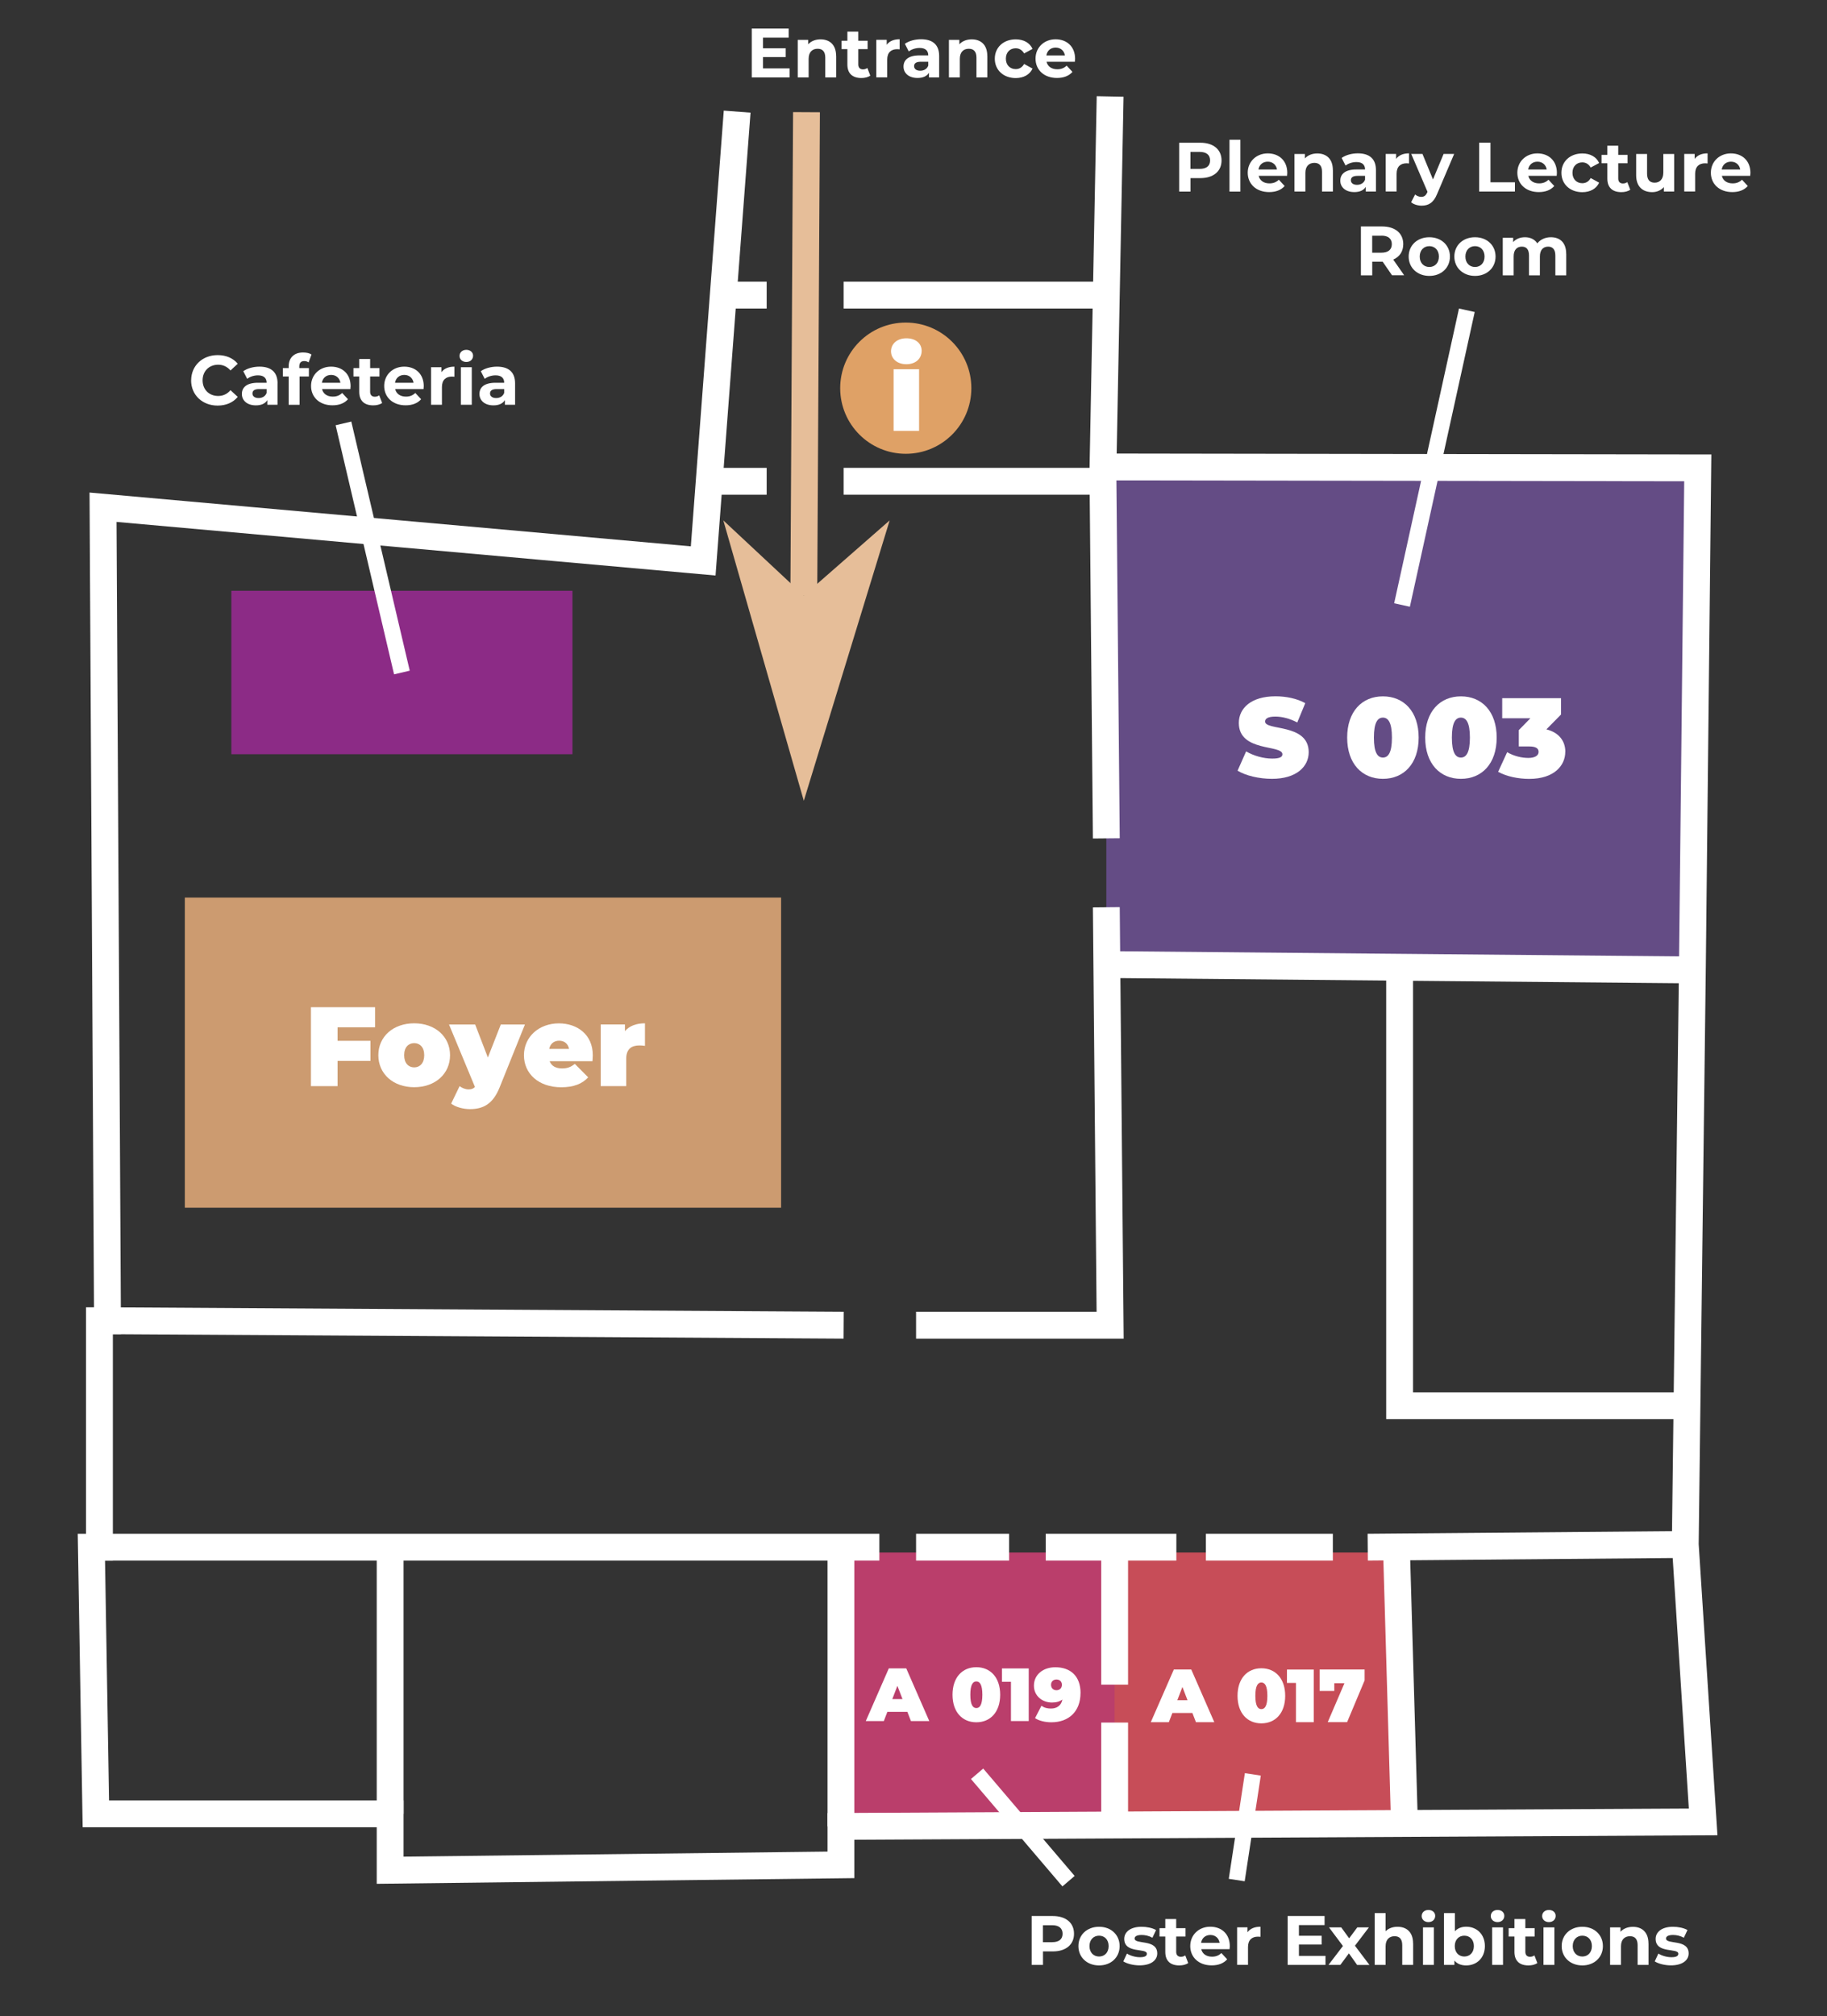 <?xml version="1.0" encoding="UTF-8"?><svg id="Layer_3" xmlns="http://www.w3.org/2000/svg" viewBox="0 0 340.44 375.44"><rect x="0" y="0" width="340.44" height="375.44" fill="#333333" stroke="none"/><defs><style>.cls-1{fill:#dfa166;}.cls-2{fill:#fff;}.cls-3{stroke:#e6be99;}.cls-3,.cls-4{stroke-width:5px;}.cls-3,.cls-4,.cls-5{fill:none;stroke-miterlimit:10;}.cls-4,.cls-5{stroke:#fff;}.cls-6{fill:#644c85;}.cls-5{stroke-width:3px;}.cls-7{fill:#c74d58;}.cls-8{fill:#ba3e6b;}.cls-9{fill:#e6be99;}.cls-10{fill:#cc9b70;}.cls-11{fill:#8c2b86;}</style></defs><circle class="cls-1" cx="168.78" cy="72.29" r="12.22"/><polygon class="cls-9" points="149.78 149.13 165.78 96.91 149.78 110.91 134.78 96.91 149.78 149.13"/><line class="cls-3" x1="149.78" y1="110.91" x2="150.28" y2="20.89"/><polygon class="cls-7" points="207.03 289.13 207.7 340.69 261.7 340.13 260.2 289.13 207.03 289.13"/><rect class="cls-8" x="156.44" y="289.13" width="51.25" height="51"/><polygon class="cls-6" points="206.15 88.02 206.15 180.63 315.35 180.63 316.35 88.02 206.15 88.02"/><rect class="cls-11" x="43.11" y="110.02" width="63.56" height="30.44"/><rect class="cls-10" x="34.44" y="167.15" width="111.11" height="57.76"/><line class="cls-5" x1="230.45" y1="350.12" x2="233.45" y2="330.44"/><polyline class="cls-4" points="137.36 20.79 131.03 104.46 19.2 94.46 20.03 245.96 18.53 245.96 18.53 288.13 17.03 288.13 17.86 337.79 72.7 337.79 72.7 348.29 156.7 347.29 156.7 340.13 317.36 339.29 314.03 287.63 315.36 179.79 316.36 87.13 205.53 86.96 206.86 17.96"/><line class="cls-4" x1="142.86" y1="89.63" x2="132.15" y2="89.63"/><line class="cls-4" x1="142.86" y1="54.96" x2="134.78" y2="54.96"/><line class="cls-4" x1="157.2" y1="54.96" x2="206.15" y2="54.96"/><polyline class="cls-4" points="157.2 89.63 205.53 89.63 206.15 156.13"/><polyline class="cls-4" points="206.15 168.96 206.86 246.79 170.7 246.79"/><line class="cls-4" x1="157.2" y1="246.79" x2="20.03" y2="245.96"/><line class="cls-4" x1="18.53" y1="288.13" x2="163.86" y2="288.13"/><line class="cls-4" x1="72.7" y1="337.79" x2="72.7" y2="288.13"/><line class="cls-4" x1="156.7" y1="340.13" x2="156.7" y2="288.13"/><line class="cls-4" x1="170.7" y1="288.13" x2="188.03" y2="288.13"/><line class="cls-4" x1="194.86" y1="288.13" x2="219.2" y2="288.13"/><line class="cls-4" x1="224.7" y1="288.13" x2="248.36" y2="288.13"/><line class="cls-4" x1="254.86" y1="288.13" x2="314.03" y2="287.63"/><line class="cls-4" x1="260.2" y1="287.88" x2="261.7" y2="339.58"/><line class="cls-4" x1="207.7" y1="288.13" x2="207.7" y2="313.73"/><line class="cls-4" x1="207.7" y1="320.79" x2="207.7" y2="339.86"/><polyline class="cls-4" points="206.25 179.63 260.8 180.13 315.35 180.63"/><polyline class="cls-4" points="314.35 261.79 260.8 261.79 260.8 180.13"/><line class="cls-5" x1="64" y1="78.85" x2="74.89" y2="125.24"/><line class="cls-5" x1="199.11" y1="350.33" x2="182.07" y2="330.33"/><line class="cls-5" x1="273.33" y1="57.78" x2="261.25" y2="112.67"/><path class="cls-2" d="m147.13,12.73v1.69h-7.05V5.32h6.88v1.69h-4.78v1.98h4.23v1.64h-4.23v2.11h4.95Z"/><path class="cls-2" d="m155.81,10.42v4h-2.03v-3.69c0-1.13-.52-1.65-1.42-1.65-.98,0-1.68.6-1.68,1.88v3.46h-2.03v-6.99h1.94v.82c.55-.6,1.37-.92,2.31-.92,1.65,0,2.9.96,2.9,3.09Z"/><path class="cls-2" d="m162.16,14.09c-.42.3-1.03.44-1.65.44-1.65,0-2.61-.84-2.61-2.51v-2.87h-1.08v-1.56h1.08v-1.7h2.03v1.7h1.74v1.56h-1.74v2.85c0,.6.33.92.87.92.3,0,.6-.09.82-.26l.55,1.43Z"/><path class="cls-2" d="m167.64,7.32v1.87c-.17-.01-.3-.03-.46-.03-1.12,0-1.86.61-1.86,1.95v3.3h-2.03v-6.99h1.94v.92c.49-.68,1.33-1.03,2.4-1.03Z"/><path class="cls-2" d="m175,10.43v3.99h-1.9v-.87c-.38.64-1.11.97-2.13.97-1.64,0-2.61-.91-2.61-2.12s.87-2.09,3-2.09h1.61c0-.87-.52-1.38-1.61-1.38-.74,0-1.51.25-2.02.65l-.73-1.42c.77-.55,1.9-.85,3.02-.85,2.13,0,3.37.99,3.37,3.11Zm-2.03,1.78v-.71h-1.39c-.95,0-1.25.35-1.25.82,0,.51.43.85,1.14.85.68,0,1.26-.31,1.5-.95Z"/><path class="cls-2" d="m183.98,10.42v4h-2.03v-3.69c0-1.13-.52-1.65-1.42-1.65-.98,0-1.68.6-1.68,1.88v3.46h-2.03v-6.99h1.94v.82c.55-.6,1.37-.92,2.31-.92,1.65,0,2.9.96,2.9,3.09Z"/><path class="cls-2" d="m185.37,10.93c0-2.11,1.62-3.6,3.9-3.6,1.47,0,2.63.64,3.13,1.78l-1.57.84c-.38-.66-.94-.96-1.57-.96-1.03,0-1.83.72-1.83,1.94s.81,1.94,1.83,1.94c.64,0,1.2-.29,1.57-.96l1.57.86c-.51,1.12-1.66,1.77-3.13,1.77-2.28,0-3.9-1.49-3.9-3.6Z"/><path class="cls-2" d="m200.3,11.5h-5.29c.2.87.94,1.4,2,1.4.74,0,1.27-.22,1.75-.68l1.08,1.17c-.65.74-1.62,1.13-2.89,1.13-2.42,0-3.99-1.52-3.99-3.6s1.6-3.6,3.73-3.6,3.64,1.38,3.64,3.63c0,.16-.03.38-.04.55Zm-5.32-1.18h3.45c-.14-.88-.81-1.46-1.72-1.46s-1.59.56-1.73,1.46Z"/><path class="cls-2" d="m227.62,29.88c0,2.03-1.52,3.29-3.95,3.29h-1.83v2.51h-2.11v-9.1h3.94c2.43,0,3.95,1.26,3.95,3.3Zm-2.13,0c0-1-.65-1.59-1.94-1.59h-1.72v3.16h1.72c1.29,0,1.94-.58,1.94-1.57Z"/><path class="cls-2" d="m229.1,26.03h2.03v9.65h-2.03v-9.65Z"/><path class="cls-2" d="m239.83,32.75h-5.29c.2.87.94,1.4,2,1.4.74,0,1.27-.22,1.76-.68l1.08,1.17c-.65.74-1.62,1.13-2.89,1.13-2.42,0-3.99-1.52-3.99-3.6s1.6-3.6,3.73-3.6,3.64,1.38,3.64,3.63c0,.16-.03.38-.04.55Zm-5.32-1.18h3.44c-.14-.88-.81-1.46-1.72-1.46s-1.59.56-1.73,1.46Z"/><path class="cls-2" d="m248.37,31.67v4h-2.03v-3.69c0-1.13-.52-1.65-1.42-1.65-.98,0-1.68.6-1.68,1.88v3.46h-2.03v-6.99h1.94v.82c.55-.6,1.37-.92,2.31-.92,1.65,0,2.9.96,2.9,3.09Z"/><path class="cls-2" d="m256.39,31.68v3.99h-1.9v-.87c-.38.64-1.11.97-2.13.97-1.64,0-2.61-.91-2.61-2.12s.87-2.09,3-2.09h1.61c0-.87-.52-1.38-1.61-1.38-.74,0-1.51.25-2.02.65l-.73-1.42c.77-.55,1.9-.85,3.02-.85,2.13,0,3.37.99,3.37,3.11Zm-2.03,1.78v-.71h-1.39c-.95,0-1.25.35-1.25.82,0,.51.43.85,1.14.85.68,0,1.26-.31,1.5-.95Z"/><path class="cls-2" d="m262.56,28.57v1.87c-.17-.01-.3-.03-.46-.03-1.12,0-1.86.61-1.86,1.95v3.3h-2.03v-6.99h1.94v.92c.49-.68,1.33-1.03,2.41-1.03Z"/><path class="cls-2" d="m270.96,28.68l-3.16,7.42c-.68,1.69-1.64,2.2-2.9,2.2-.71,0-1.5-.23-1.95-.64l.74-1.44c.31.27.74.44,1.14.44.56,0,.87-.25,1.14-.87l.03-.07-3.03-7.05h2.09l1.96,4.75,1.98-4.75h1.95Z"/><path class="cls-2" d="m275.62,26.57h2.11v7.38h4.56v1.72h-6.67v-9.1Z"/><path class="cls-2" d="m290.08,32.75h-5.29c.2.87.94,1.4,2,1.4.74,0,1.27-.22,1.75-.68l1.08,1.17c-.65.74-1.62,1.13-2.89,1.13-2.42,0-3.99-1.52-3.99-3.6s1.6-3.6,3.73-3.6,3.64,1.38,3.64,3.63c0,.16-.03.38-.04.55Zm-5.32-1.18h3.45c-.14-.88-.81-1.46-1.72-1.46s-1.59.56-1.73,1.46Z"/><path class="cls-2" d="m290.95,32.18c0-2.11,1.62-3.6,3.9-3.6,1.47,0,2.63.64,3.13,1.78l-1.57.84c-.38-.66-.94-.96-1.57-.96-1.03,0-1.83.72-1.83,1.94s.81,1.94,1.83,1.94c.64,0,1.2-.29,1.57-.96l1.57.86c-.51,1.12-1.66,1.77-3.13,1.77-2.28,0-3.9-1.49-3.9-3.6Z"/><path class="cls-2" d="m303.77,35.34c-.42.3-1.03.44-1.65.44-1.65,0-2.61-.84-2.61-2.51v-2.87h-1.08v-1.56h1.08v-1.7h2.03v1.7h1.74v1.56h-1.74v2.85c0,.6.33.92.87.92.3,0,.6-.09.82-.26l.55,1.43Z"/><path class="cls-2" d="m311.96,28.68v6.99h-1.92v-.83c-.53.61-1.31.94-2.17.94-1.75,0-2.99-.99-2.99-3.15v-3.95h2.03v3.65c0,1.17.52,1.69,1.42,1.69s1.61-.6,1.61-1.88v-3.46h2.03Z"/><path class="cls-2" d="m318.19,28.57v1.87c-.17-.01-.3-.03-.46-.03-1.12,0-1.86.61-1.86,1.95v3.3h-2.03v-6.99h1.94v.92c.49-.68,1.33-1.03,2.41-1.03Z"/><path class="cls-2" d="m326.14,32.75h-5.29c.2.87.94,1.4,2,1.4.74,0,1.27-.22,1.75-.68l1.08,1.17c-.65.74-1.62,1.13-2.89,1.13-2.42,0-3.99-1.52-3.99-3.6s1.6-3.6,3.73-3.6,3.64,1.38,3.64,3.63c0,.16-.03.38-.04.55Zm-5.32-1.18h3.45c-.14-.88-.81-1.46-1.72-1.46s-1.59.56-1.73,1.46Z"/><path class="cls-2" d="m259.39,51.27l-1.75-2.54h-1.94v2.54h-2.11v-9.1h3.94c2.43,0,3.95,1.26,3.95,3.3,0,1.36-.69,2.37-1.87,2.87l2.04,2.92h-2.26Zm-1.98-7.38h-1.72v3.17h1.72c1.29,0,1.94-.6,1.94-1.59s-.65-1.59-1.94-1.59Z"/><path class="cls-2" d="m262.49,47.78c0-2.11,1.62-3.6,3.85-3.6s3.84,1.5,3.84,3.6-1.61,3.6-3.84,3.6-3.85-1.5-3.85-3.6Zm5.63,0c0-1.21-.77-1.94-1.78-1.94s-1.79.73-1.79,1.94.78,1.94,1.79,1.94,1.78-.73,1.78-1.94Z"/><path class="cls-2" d="m271,47.78c0-2.11,1.62-3.6,3.85-3.6s3.83,1.5,3.83,3.6-1.61,3.6-3.83,3.6-3.85-1.5-3.85-3.6Zm5.63,0c0-1.21-.77-1.94-1.78-1.94s-1.79.73-1.79,1.94.78,1.94,1.79,1.94,1.78-.73,1.78-1.94Z"/><path class="cls-2" d="m291.85,47.27v4h-2.03v-3.69c0-1.13-.51-1.65-1.33-1.65-.91,0-1.55.58-1.55,1.83v3.51h-2.03v-3.69c0-1.13-.48-1.65-1.33-1.65-.9,0-1.53.58-1.53,1.83v3.51h-2.03v-6.99h1.94v.81c.52-.6,1.3-.91,2.2-.91.97,0,1.81.38,2.3,1.14.56-.71,1.47-1.14,2.52-1.14,1.66,0,2.86.96,2.86,3.09Z"/><path class="cls-2" d="m200.13,360.12c0,2.03-1.52,3.29-3.95,3.29h-1.83v2.51h-2.11v-9.1h3.94c2.43,0,3.95,1.26,3.95,3.3Zm-2.13,0c0-1-.65-1.59-1.94-1.59h-1.72v3.16h1.72c1.29,0,1.94-.58,1.94-1.57Z"/><path class="cls-2" d="m200.95,362.42c0-2.11,1.62-3.6,3.85-3.6s3.83,1.5,3.83,3.6-1.61,3.6-3.83,3.6-3.85-1.49-3.85-3.6Zm5.63,0c0-1.21-.77-1.94-1.78-1.94s-1.79.73-1.79,1.94.78,1.94,1.79,1.94,1.78-.73,1.78-1.94Z"/><path class="cls-2" d="m209.31,365.27l.68-1.46c.62.4,1.57.68,2.43.68.94,0,1.29-.25,1.29-.64,0-1.14-4.22.03-4.22-2.77,0-1.33,1.2-2.26,3.24-2.26.96,0,2.03.22,2.69.61l-.68,1.44c-.69-.39-1.38-.52-2.02-.52-.91,0-1.3.29-1.3.65,0,1.2,4.22.04,4.22,2.79,0,1.3-1.21,2.22-3.3,2.22-1.18,0-2.38-.32-3.03-.75Z"/><path class="cls-2" d="m221.4,365.58c-.42.3-1.03.44-1.65.44-1.65,0-2.61-.84-2.61-2.51v-2.87h-1.08v-1.56h1.08v-1.7h2.03v1.7h1.74v1.56h-1.74v2.85c0,.6.33.92.87.92.3,0,.6-.09.82-.26l.55,1.43Z"/><path class="cls-2" d="m229.13,362.99h-5.29c.2.87.94,1.4,2,1.4.74,0,1.27-.22,1.75-.68l1.08,1.17c-.65.74-1.62,1.13-2.89,1.13-2.42,0-3.99-1.52-3.99-3.6s1.6-3.6,3.73-3.6,3.64,1.38,3.64,3.63c0,.16-.03.38-.04.55Zm-5.32-1.18h3.45c-.14-.88-.81-1.46-1.72-1.46s-1.59.56-1.73,1.46Z"/><path class="cls-2" d="m234.87,358.82v1.87c-.17-.01-.3-.03-.46-.03-1.12,0-1.86.61-1.86,1.95v3.3h-2.03v-6.99h1.94v.92c.49-.68,1.33-1.03,2.41-1.03Z"/><path class="cls-2" d="m246.99,364.23v1.69h-7.05v-9.1h6.88v1.69h-4.78v1.98h4.23v1.64h-4.23v2.11h4.95Z"/><path class="cls-2" d="m252.88,365.92l-1.53-2.15-1.59,2.15h-2.21l2.69-3.52-2.6-3.47h2.28l1.48,2.04,1.52-2.04h2.16l-2.6,3.42,2.7,3.58h-2.3Z"/><path class="cls-2" d="m263.32,361.92v4h-2.03v-3.69c0-1.13-.52-1.65-1.42-1.65-.98,0-1.68.6-1.68,1.88v3.46h-2.03v-9.65h2.03v3.38c.55-.55,1.33-.83,2.22-.83,1.65,0,2.9.96,2.9,3.09Z"/><path class="cls-2" d="m264.91,356.82c0-.64.51-1.13,1.26-1.13s1.26.47,1.26,1.09c0,.68-.51,1.17-1.26,1.17s-1.26-.49-1.26-1.13Zm.25,2.11h2.03v6.99h-2.03v-6.99Z"/><path class="cls-2" d="m276.69,362.42c0,2.2-1.52,3.6-3.48,3.6-.94,0-1.69-.3-2.2-.91v.81h-1.94v-9.65h2.03v3.39c.52-.57,1.24-.85,2.11-.85,1.96,0,3.48,1.4,3.48,3.6Zm-2.05,0c0-1.21-.77-1.94-1.78-1.94s-1.78.73-1.78,1.94.77,1.94,1.78,1.94,1.78-.73,1.78-1.94Z"/><path class="cls-2" d="m277.79,356.82c0-.64.51-1.13,1.26-1.13s1.26.47,1.26,1.09c0,.68-.51,1.17-1.26,1.17s-1.26-.49-1.26-1.13Zm.25,2.11h2.03v6.99h-2.03v-6.99Z"/><path class="cls-2" d="m286.46,365.58c-.42.3-1.03.44-1.65.44-1.65,0-2.61-.84-2.61-2.51v-2.87h-1.08v-1.56h1.08v-1.7h2.03v1.7h1.74v1.56h-1.74v2.85c0,.6.33.92.87.92.3,0,.6-.09.82-.26l.55,1.43Z"/><path class="cls-2" d="m287.36,356.82c0-.64.51-1.13,1.26-1.13s1.26.47,1.26,1.09c0,.68-.51,1.17-1.26,1.17s-1.26-.49-1.26-1.13Zm.25,2.11h2.03v6.99h-2.03v-6.99Z"/><path class="cls-2" d="m291,362.42c0-2.11,1.62-3.6,3.85-3.6s3.83,1.5,3.83,3.6-1.61,3.6-3.83,3.6-3.85-1.49-3.85-3.6Zm5.63,0c0-1.21-.77-1.94-1.78-1.94s-1.79.73-1.79,1.94.78,1.94,1.79,1.94,1.78-.73,1.78-1.94Z"/><path class="cls-2" d="m307.18,361.92v4h-2.03v-3.69c0-1.13-.52-1.65-1.42-1.65-.98,0-1.68.6-1.68,1.88v3.46h-2.03v-6.99h1.94v.82c.55-.6,1.37-.92,2.31-.92,1.65,0,2.9.96,2.9,3.09Z"/><path class="cls-2" d="m308.34,365.27l.68-1.46c.62.4,1.57.68,2.43.68.94,0,1.29-.25,1.29-.64,0-1.14-4.23.03-4.23-2.77,0-1.33,1.2-2.26,3.24-2.26.96,0,2.03.22,2.69.61l-.68,1.44c-.69-.39-1.38-.52-2.02-.52-.91,0-1.3.29-1.3.65,0,1.2,4.22.04,4.22,2.79,0,1.3-1.21,2.22-3.3,2.22-1.18,0-2.38-.32-3.03-.75Z"/><path class="cls-2" d="m35.62,70.84c0-2.74,2.11-4.71,4.94-4.71,1.57,0,2.89.57,3.74,1.61l-1.35,1.25c-.61-.7-1.38-1.07-2.29-1.07-1.7,0-2.91,1.2-2.91,2.91s1.21,2.91,2.91,2.91c.91,0,1.68-.36,2.29-1.08l1.35,1.25c-.86,1.05-2.17,1.62-3.76,1.62-2.82,0-4.93-1.96-4.93-4.71Z"/><path class="cls-2" d="m51.71,71.39v3.99h-1.9v-.87c-.38.64-1.1.98-2.13.98-1.64,0-2.61-.91-2.61-2.12s.87-2.09,3-2.09h1.61c0-.87-.52-1.38-1.61-1.38-.74,0-1.51.25-2.01.65l-.73-1.42c.77-.55,1.9-.85,3.02-.85,2.13,0,3.37.99,3.37,3.11Zm-2.03,1.78v-.71h-1.39c-.95,0-1.25.35-1.25.82,0,.51.43.85,1.14.85.68,0,1.26-.31,1.5-.95Z"/><path class="cls-2" d="m55.77,68.55h1.79v1.56h-1.74v5.28h-2.03v-5.28h-1.08v-1.56h1.08v-.31c0-1.57.96-2.6,2.7-2.6.57,0,1.17.12,1.55.38l-.53,1.47c-.22-.16-.51-.25-.82-.25-.6,0-.92.33-.92,1.01v.3Z"/><path class="cls-2" d="m65.3,72.46h-5.29c.2.87.94,1.4,2,1.4.74,0,1.27-.22,1.75-.68l1.08,1.17c-.65.74-1.62,1.13-2.89,1.13-2.42,0-3.99-1.52-3.99-3.6s1.6-3.6,3.73-3.6,3.64,1.38,3.64,3.63c0,.16-.03.38-.04.55Zm-5.32-1.18h3.45c-.14-.88-.81-1.46-1.72-1.46s-1.59.56-1.73,1.46Z"/><path class="cls-2" d="m71.2,75.05c-.42.3-1.03.44-1.65.44-1.65,0-2.61-.85-2.61-2.51v-2.87h-1.08v-1.56h1.08v-1.7h2.03v1.7h1.74v1.56h-1.74v2.85c0,.6.33.92.87.92.3,0,.6-.09.82-.26l.55,1.43Z"/><path class="cls-2" d="m78.93,72.46h-5.29c.2.87.94,1.4,2,1.4.74,0,1.27-.22,1.75-.68l1.08,1.17c-.65.74-1.62,1.13-2.89,1.13-2.42,0-3.99-1.52-3.99-3.6s1.6-3.6,3.73-3.6,3.64,1.38,3.64,3.63c0,.16-.03.38-.04.55Zm-5.32-1.18h3.45c-.14-.88-.81-1.46-1.72-1.46s-1.59.56-1.73,1.46Z"/><path class="cls-2" d="m84.67,68.29v1.87c-.17-.01-.3-.03-.46-.03-1.12,0-1.86.61-1.86,1.95v3.3h-2.03v-6.99h1.94v.92c.49-.68,1.33-1.03,2.41-1.03Z"/><path class="cls-2" d="m85.63,66.28c0-.64.51-1.13,1.26-1.13s1.26.47,1.26,1.09c0,.68-.51,1.17-1.26,1.17s-1.26-.49-1.26-1.13Zm.25,2.11h2.03v6.99h-2.03v-6.99Z"/><path class="cls-2" d="m95.98,71.39v3.99h-1.9v-.87c-.38.64-1.11.98-2.13.98-1.64,0-2.61-.91-2.61-2.12s.87-2.09,3-2.09h1.61c0-.87-.52-1.38-1.61-1.38-.74,0-1.51.25-2.02.65l-.73-1.42c.77-.55,1.9-.85,3.02-.85,2.13,0,3.37.99,3.37,3.11Zm-2.03,1.78v-.71h-1.39c-.95,0-1.25.35-1.25.82,0,.51.43.85,1.14.85.68,0,1.26-.31,1.49-.95Z"/><path class="cls-2" d="m62.9,191.31v2.52h6.13v3.74h-6.13v4.7h-4.96v-14.7h11.95v3.74h-6.99Z"/><path class="cls-2" d="m70.5,196.51c0-3.49,2.79-5.94,6.68-5.94s6.68,2.46,6.68,5.94-2.77,5.96-6.68,5.96-6.68-2.48-6.68-5.96Zm8.55,0c0-1.49-.82-2.25-1.87-2.25s-1.87.76-1.87,2.25.82,2.27,1.87,2.27,1.87-.78,1.87-2.27Z"/><path class="cls-2" d="m97.82,190.78l-4.72,11.72c-1.26,3.15-3.11,4.05-5.54,4.05-1.26,0-2.71-.4-3.49-1.03l1.57-3.25c.46.36,1.11.61,1.68.61s.92-.17,1.18-.46l-4.83-11.63h4.87l2.37,6.15,2.41-6.15h4.49Z"/><path class="cls-2" d="m110.4,197.63h-7.98c.34.88,1.13,1.34,2.31,1.34,1.05,0,1.64-.27,2.39-.84l2.48,2.5c-1.11,1.22-2.73,1.85-5.02,1.85-4.22,0-6.95-2.54-6.95-5.96s2.79-5.94,6.51-5.94c3.4,0,6.32,2.06,6.32,5.94,0,.34-.04.78-.06,1.11Zm-8.06-2.29h3.7c-.19-.97-.88-1.53-1.85-1.53s-1.66.57-1.85,1.53Z"/><path class="cls-2" d="m120.18,190.57v4.2c-.42-.06-.71-.08-1.05-.08-1.43,0-2.44.65-2.44,2.48v5.1h-4.75v-11.49h4.51v1.24c.84-.97,2.12-1.45,3.72-1.45Z"/><path class="cls-2" d="m230.6,143.54l1.6-3.61c1.39.82,3.23,1.34,4.85,1.34,1.41,0,1.91-.29,1.91-.8,0-1.85-8.12-.36-8.12-5.84,0-2.73,2.29-4.96,6.84-4.96,1.97,0,4.01.42,5.54,1.28l-1.49,3.59c-1.45-.74-2.81-1.09-4.09-1.09-1.45,0-1.91.42-1.91.92,0,1.76,8.13.29,8.13,5.71,0,2.69-2.29,4.96-6.84,4.96-2.46,0-4.93-.61-6.4-1.51Z"/><path class="cls-2" d="m251.03,137.36c0-4.87,2.77-7.68,6.66-7.68s6.66,2.81,6.66,7.68-2.77,7.68-6.66,7.68-6.66-2.81-6.66-7.68Zm8.34,0c0-2.83-.71-3.72-1.68-3.72s-1.68.88-1.68,3.72.71,3.72,1.68,3.72,1.68-.88,1.68-3.72Z"/><path class="cls-2" d="m265.57,137.36c0-4.87,2.77-7.68,6.66-7.68s6.66,2.81,6.66,7.68-2.77,7.68-6.66,7.68-6.66-2.81-6.66-7.68Zm8.33,0c0-2.83-.71-3.72-1.68-3.72s-1.68.88-1.68,3.72.71,3.72,1.68,3.72,1.68-.88,1.68-3.72Z"/><path class="cls-2" d="m291.67,140.01c0,2.52-2.02,5.04-6.72,5.04-2.02,0-4.22-.44-5.79-1.32l1.68-3.65c1.26.73,2.71,1.07,3.95,1.07,1.11,0,1.91-.38,1.91-1.13,0-.63-.48-1.01-1.74-1.01h-1.95v-3.04l2.16-2.21h-5.25v-3.74h10.96v3.04l-2.73,2.77c2.31.57,3.53,2.14,3.53,4.18Z"/><path class="cls-2" d="m169.08,318.8h-3.73l-.66,1.71h-3.36l4.29-9.81h3.25l4.29,9.81h-3.42l-.66-1.71Zm-.91-2.38l-.95-2.47-.95,2.47h1.9Z"/><path class="cls-2" d="m177.49,315.61c0-3.25,1.85-5.13,4.44-5.13s4.44,1.88,4.44,5.13-1.85,5.13-4.44,5.13-4.44-1.88-4.44-5.13Zm5.56,0c0-1.89-.48-2.48-1.12-2.48s-1.12.59-1.12,2.48.48,2.48,1.12,2.48,1.12-.59,1.12-2.48Z"/><path class="cls-2" d="m191.69,310.7v9.81h-3.31v-7.31h-1.68v-2.49h4.99Z"/><path class="cls-2" d="m201.34,315.3c0,3.43-2.2,5.44-5.43,5.44-1.16,0-2.3-.28-3.04-.77l1.19-2.31c.57.41,1.16.52,1.78.52,1.12,0,1.91-.58,2.13-1.67-.49.35-1.12.55-1.95.55-1.79,0-3.36-1.22-3.36-3.14,0-2.1,1.76-3.43,3.98-3.43,2.8,0,4.71,1.61,4.71,4.82Zm-3.47-1.54c0-.62-.42-.99-1.01-.99s-1.01.38-1.01.99.42,1.01,1.01,1.01,1.01-.39,1.01-1.01Z"/><path class="cls-2" d="m222.19,319.01h-3.73l-.66,1.71h-3.36l4.29-9.81h3.25l4.29,9.81h-3.42l-.66-1.71Zm-.91-2.38l-.95-2.47-.95,2.47h1.91Z"/><path class="cls-2" d="m230.6,315.81c0-3.25,1.85-5.13,4.44-5.13s4.44,1.88,4.44,5.13-1.85,5.13-4.44,5.13-4.44-1.88-4.44-5.13Zm5.56,0c0-1.89-.48-2.48-1.12-2.48s-1.12.59-1.12,2.48.48,2.48,1.12,2.48,1.12-.59,1.12-2.48Z"/><path class="cls-2" d="m244.8,310.91v9.81h-3.31v-7.31h-1.68v-2.49h4.99Z"/><path class="cls-2" d="m254.28,310.91v2.03l-3.26,7.77h-3.61l3.11-7.24h-1.89v1.43h-2.73v-3.99h8.39Z"/><path class="cls-2" d="m166.03,65.42c0-1.36,1.11-2.42,2.86-2.42s2.85.97,2.85,2.33c0,1.45-1.11,2.5-2.85,2.5s-2.86-1.05-2.86-2.42Zm.48,3.34h4.75v11.48h-4.75v-11.48Z"/></svg>